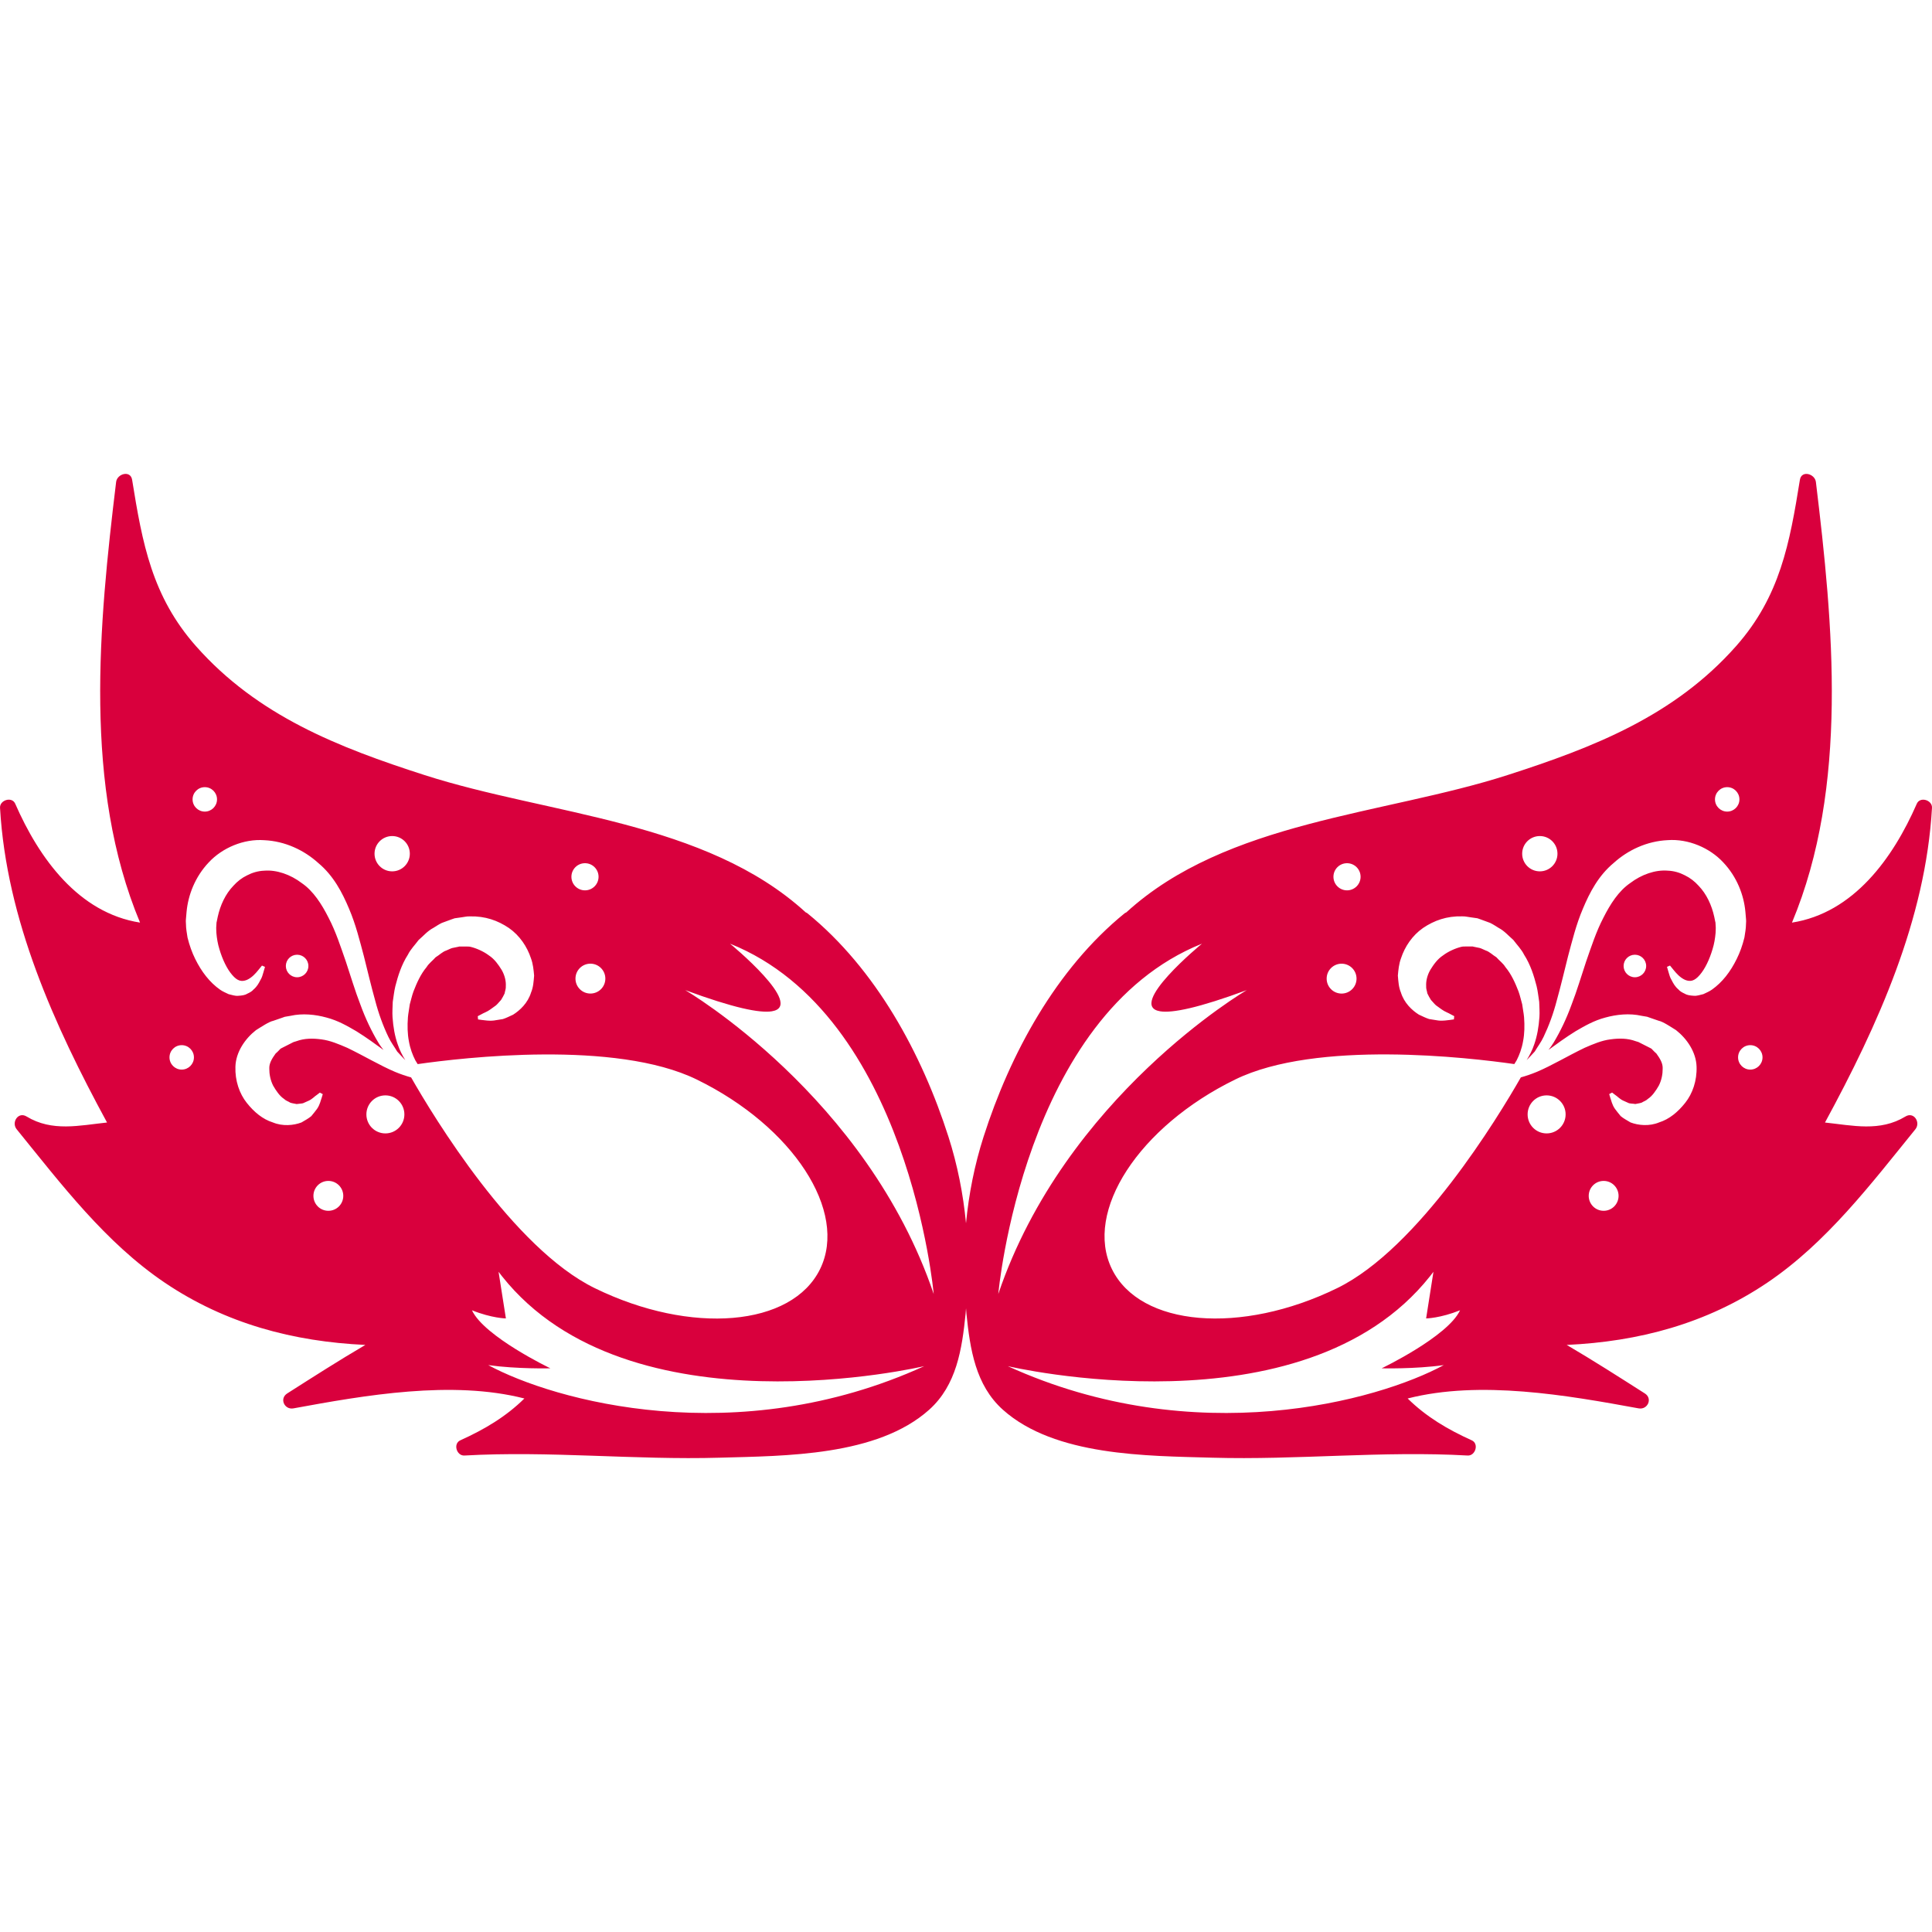 <?xml version="1.0" encoding="iso-8859-1"?>
<!-- Generator: Adobe Illustrator 16.0.0, SVG Export Plug-In . SVG Version: 6.00 Build 0)  -->
<!DOCTYPE svg PUBLIC "-//W3C//DTD SVG 1.1//EN" "http://www.w3.org/Graphics/SVG/1.1/DTD/svg11.dtd">
<svg xmlns="http://www.w3.org/2000/svg" xmlns:xlink="http://www.w3.org/1999/xlink" version="1.1" id="Capa_1" x="0px" y="0px" width="512px" height="512px" viewBox="0 0 566.667 566.667" style="enable-background:new 0 0 566.667 566.667;" xml:space="preserve">
<g>
	<path d="M558.884,327.473c-7.505,4.561-15.477,2.628-23.606,1.77c15.495-28.53,29.515-59.534,31.387-92.299   c0.126-2.28-3.496-3.402-4.457-1.204c-6.996,16.02-18.575,32.044-36.613,34.868c16.693-39.92,12.073-87.461,7.019-129.241   c-0.298-2.427-4.232-3.531-4.694-0.635c-2.997,18.624-5.815,34.208-18.738,48.804c-18.081,20.425-41.738,29.668-67.066,37.812   c-36.291,11.67-82.327,13.371-111.771,40.268c-0.159,0.086-0.322,0.126-0.477,0.25c-20.115,16.362-33.598,41.238-41.383,65.562   c-2.646,8.257-4.329,16.77-5.15,25.366c-0.821-8.597-2.504-17.109-5.147-25.37c-7.785-24.325-21.271-49.196-41.385-65.563   c-0.149-0.126-0.311-0.168-0.474-0.25c-29.444-26.896-75.48-28.597-111.774-40.267c-25.328-8.144-48.986-17.383-67.063-37.813   c-12.923-14.601-15.742-30.18-18.741-48.804c-0.467-2.896-4.401-1.792-4.693,0.635c-5.062,41.785-9.677,89.321,7.017,129.241   c-18.036-2.824-29.617-18.848-36.613-34.868c-0.957-2.198-4.583-1.071-4.455,1.204c1.874,32.766,15.892,63.769,31.386,92.299   c-8.13,0.863-16.101,2.791-23.606-1.769c-2.474-1.499-4.52,1.754-2.896,3.752c13.073,16.102,26.042,33.253,43.439,44.995   c17.849,12.051,37.778,17.287,58.831,18.258c-7.762,4.55-15.353,9.409-22.932,14.239c-2.359,1.512-0.784,4.854,1.846,4.368   c20.95-3.846,46.486-8.331,67.729-2.898c-5.409,5.344-11.729,9.082-18.797,12.274c-2.175,0.985-1.085,4.583,1.209,4.457   c24.925-1.423,49.971,1.358,74.928,0.635c19.072-0.551,46.141-0.41,61.397-14.075c8.032-7.197,9.624-17.768,10.676-28.143   c0.056-0.532,0.082-1.064,0.124-1.597c0.049,0.532,0.072,1.064,0.124,1.597c1.057,10.37,2.649,20.94,10.678,28.143   c15.252,13.66,42.321,13.524,61.396,14.075c24.96,0.719,50.003-2.062,74.93-0.635c2.287,0.126,3.384-3.472,1.209-4.457   c-7.07-3.188-13.39-6.931-18.799-12.274c21.244-5.433,46.778-0.942,67.729,2.898c2.633,0.49,4.21-2.856,1.849-4.368   c-7.58-4.83-15.168-9.689-22.93-14.239c21.044-0.971,40.973-6.207,58.828-18.258c17.395-11.737,30.364-28.89,43.437-44.995   C563.407,329.228,561.358,325.97,558.884,327.473z M177.553,287.033c0,2.422-1.965,4.382-4.382,4.382   c-2.42,0-4.382-1.955-4.382-4.382c0-2.422,1.962-4.382,4.382-4.382C175.588,282.65,177.553,284.615,177.553,287.033z    M171.58,253.183c2.198,0,3.981,1.783,3.981,3.981c0,2.198-1.783,3.981-3.981,3.981c-2.201,0-3.981-1.783-3.981-3.981   C167.599,254.965,169.379,253.183,171.58,253.183z M115.029,245.22c2.861,0,5.176,2.317,5.176,5.176   c0,2.859-2.315,5.176-5.176,5.176c-2.863,0-5.176-2.317-5.176-5.176C109.853,247.538,112.17,245.22,115.029,245.22z    M60.069,230.878c1.977,0,3.584,1.605,3.584,3.584c0,1.979-1.608,3.584-3.584,3.584c-1.979,0-3.584-1.605-3.584-3.584   C56.485,232.484,58.09,230.878,60.069,230.878z M53.297,313.719c-1.979,0-3.584-1.605-3.584-3.584s1.605-3.584,3.584-3.584   c1.976,0,3.584,1.605,3.584,3.584S55.273,313.719,53.297,313.719z M96.309,355.135c-2.42,0-4.378-1.955-4.378-4.383   c0-2.422,1.958-4.382,4.378-4.382c2.417,0,4.377,1.96,4.377,4.382C100.687,353.18,98.727,355.135,96.309,355.135z M113.036,332.434   c-3.083,0-5.572-2.492-5.572-5.576c0-3.081,2.49-5.578,5.572-5.578s5.572,2.497,5.572,5.578   C118.608,329.941,116.118,332.434,113.036,332.434z M120.584,316.016c-1.5-0.425-3.078-0.943-4.734-1.639   c-4.373-1.848-9.047-4.667-13.964-7.033c-2.476-1.073-5.024-2.156-7.565-2.479c-2.539-0.35-5.038-0.345-7.386,0.527l-0.821,0.248   l-0.143,0.069l-0.506,0.257l-2.042,1.036l-1.013,0.514c-0.296,0.177-0.373,0.364-0.569,0.536c-0.324,0.351-0.658,0.663-0.999,0.953   c-1.123,1.559-1.935,2.926-1.853,4.466c-0.009,1.531,0.292,3.286,1.113,4.933c0.871,1.526,1.949,3.09,3.202,3.911   c0.606,0.593,1.218,0.696,1.839,1.106c0.618,0.21,1.22,0.262,1.869,0.406c0.588-0.112,1.248-0.089,1.86-0.238   c0.611-0.271,1.176-0.522,1.682-0.751c1.085-0.495,1.743-1.308,2.366-1.686c0.586-0.447,0.898-0.686,0.898-0.686l0.85,0.452   c0,0-0.114,0.393-0.329,1.12c-0.292,0.715-0.469,1.938-1.358,3.216c-0.474,0.626-1.018,1.349-1.678,2.119   c-0.758,0.645-1.787,1.213-2.886,1.853c-2.317,0.882-5.528,1.177-8.377-0.005c-3.006-0.938-5.528-3.057-7.666-5.749   c-2.135-2.688-3.465-6.46-3.325-10.608c0.133-4.326,2.863-8.229,6.021-10.707c1.678-1.04,3.825-2.492,5.076-2.744l2.161-0.746   l0.539-0.187l0.273-0.099c-0.077,0.033,0.761-0.279,0.429-0.149l0.044-0.005l0.086-0.014l0.166-0.032l1.349-0.229   c3.54-0.798,7.32-0.396,10.599,0.51c3.36,0.877,6.142,2.501,8.737,4.014c2.963,1.838,5.544,3.742,7.953,5.488   c-0.535-0.691-1.071-1.4-1.519-2.171c-1.988-3.295-3.78-7.065-5.244-11.098c-1.573-4.032-2.833-8.322-4.287-12.676   c-1.496-4.282-2.938-8.774-5.043-12.804c-2.035-4.033-4.501-7.885-7.871-10.188c-3.325-2.534-7.402-3.944-11.01-3.647   c-1.822,0.067-3.514,0.579-5.024,1.362c-1.528,0.73-2.882,1.788-4.009,3.045c-2.362,2.446-3.862,5.706-4.611,9.117l-0.264,1.281   l-0.068,0.32l-0.009,0.04c0.004-0.126-0.023,0.333,0.004-0.269l-0.004,0.1l-0.014,0.196l-0.047,0.775   c-0.114,1.19,0.023,1.615,0.009,2.317c0.128,1.559,0.411,3.241,0.889,4.756c0.908,3.06,2.236,5.811,3.746,7.544   c1.554,1.813,2.758,2.061,4.291,1.458c1.508-0.66,2.663-2.021,3.337-2.854c0.721-0.887,1.108-1.356,1.108-1.356l0.88,0.383   c0,0-0.182,0.616-0.516,1.778c-0.177,0.59-0.35,1.333-0.852,2.133c-0.43,0.826-0.917,1.811-1.983,2.716   c-0.43,0.527-1.095,0.906-1.874,1.256c-0.73,0.448-1.634,0.532-2.609,0.598c-0.985,0.098-1.839-0.271-2.837-0.48   c-0.798-0.383-1.746-0.78-2.5-1.312c-3.064-2.16-5.454-5.278-7.299-9.03c-0.931-1.893-1.671-3.932-2.25-6.279   c-0.215-1.277-0.455-2.847-0.446-3.718l-0.037-0.774l-0.01-0.196l-0.004-0.1l0.019-0.42l0.038-0.455l0.159-1.838   c0.453-4.929,2.485-10.284,6.522-14.538c3.944-4.245,10.232-6.949,16.293-6.499c6.088,0.285,11.651,2.924,15.796,6.669   c4.497,3.729,7.073,8.723,9.04,13.401c2.023,4.747,3.155,9.467,4.368,13.98c1.12,4.492,2.147,8.827,3.26,12.809   c1.048,4.032,2.385,7.645,3.914,10.827c0.742,1.602,1.773,2.903,2.581,4.294c0.812,0.896,1.596,1.718,2.38,2.525   c-0.85-1.372-1.652-2.89-2.24-4.677c-0.833-2.375-1.305-5.068-1.501-7.953c-0.1-1.441,0.028-2.921,0.065-4.442   c0.245-1.498,0.383-3.062,0.761-4.602c0.789-3.081,1.797-6.299,3.685-9.25c0.766-1.563,2.075-2.863,3.146-4.31   c1.395-1.19,2.604-2.653,4.319-3.547c0.817-0.492,1.615-1.048,2.485-1.458l2.728-1.003l0.693-0.243l0.35-0.114l0.812-0.117   l1.15-0.161c0.842-0.086,1.381-0.296,2.453-0.282c4.536-0.114,8.211,1.199,11.474,3.397c3.204,2.226,5.358,5.517,6.471,8.865   c0.623,1.664,0.793,3.446,0.938,5.117c-0.145,1.743-0.24,3.386-0.884,4.917c-0.957,3.122-3.284,5.278-5.281,6.538   c-1.095,0.5-2.084,1.004-3.011,1.289c-0.947,0.153-1.817,0.289-2.595,0.415c-1.526,0.196-2.716-0.099-3.496-0.149   c-0.768-0.103-1.178-0.163-1.178-0.163l-0.086-0.952c0,0,0.357-0.191,1.031-0.542c0.635-0.401,1.664-0.7,2.695-1.46   c0.497-0.359,1.043-0.757,1.636-1.186c0.53-0.467,0.968-1.069,1.475-1.582c0.387-0.621,0.742-1.251,1.038-1.896   c0.119-0.747,0.416-1.372,0.353-2.165c0.082-1.461-0.301-3.153-1.223-4.749c-0.95-1.531-2.084-3.174-3.757-4.259   c-1.51-1.148-3.676-2.098-5.309-2.49c-0.464-0.168-1.463-0.063-2.166-0.105h-1.165h-0.016l-0.38,0.091l-1.741,0.357   c-0.569,0.177-1.095,0.488-1.664,0.707c-1.178,0.374-2.077,1.354-3.171,2.002c-0.856,0.989-1.956,1.745-2.667,2.907   c-1.722,2.059-2.854,4.609-3.815,7.087c-0.471,1.251-0.721,2.558-1.094,3.813c-0.156,1.288-0.439,2.548-0.544,3.785   c-0.191,2.487-0.133,4.877,0.282,7.019c0.369,2.156,1.085,4.042,1.893,5.619c0.243,0.397,0.453,0.738,0.679,1.102   c13.208-1.89,57.97-7.159,81.865,4.522c28.241,13.801,44.435,38.69,36.172,55.59c-8.259,16.899-37.846,19.415-66.086,5.605   C150.554,366.153,127.205,327.604,120.584,316.016z M83.838,283.329c0-1.825,1.486-3.302,3.309-3.302   c1.82,0,3.307,1.482,3.307,3.302c0,1.825-1.487,3.307-3.307,3.307C85.325,286.636,83.838,285.154,83.838,283.329z M143.206,400.392   c8.543,1.194,18.218,0.942,18.218,0.942s-19.413-9.306-22.997-17.021c5.824,2.338,9.955,2.39,9.955,2.39l-2.151-13.68   c0.343,0.457,0.693,0.905,1.041,1.345c37.239,46.853,123.813,26.331,123.813,26.331   C216.087,425.78,162.469,410.846,143.206,400.392z M200.98,290.407c14.223,5.245,21.863,6.786,25.41,6.212   c9.932-1.62-12.267-19.833-12.267-19.833c52.446,20.999,59.738,102.753,59.738,102.753   C254.208,321.485,200.98,290.407,200.98,290.407z M506.599,230.878c1.979,0,3.584,1.605,3.584,3.584   c0,1.979-1.605,3.584-3.584,3.584c-1.979,0-3.585-1.605-3.585-3.584C503.014,232.484,504.62,230.878,506.599,230.878z    M451.639,245.22c2.861,0,5.176,2.317,5.176,5.176c0,2.859-2.314,5.176-5.176,5.176s-5.176-2.317-5.176-5.176   C446.463,247.538,448.778,245.22,451.639,245.22z M395.088,253.183c2.198,0,3.98,1.783,3.98,3.981c0,2.198-1.782,3.981-3.98,3.981   s-3.981-1.783-3.981-3.981C391.107,254.965,392.89,253.183,395.088,253.183z M393.497,282.655c2.418,0,4.383,1.96,4.383,4.382   c0,2.427-1.965,4.383-4.383,4.383c-2.417,0-4.382-1.956-4.382-4.383C389.115,284.615,391.08,282.655,393.497,282.655z    M292.804,379.539c0,0,7.295-81.754,59.739-102.753c0,0-22.201,18.213-12.266,19.833c3.547,0.574,11.191-0.967,25.408-6.212   C365.686,290.407,312.458,321.485,292.804,379.539z M405.249,401.334c0,0,9.67,0.257,18.216-0.942   c-19.261,10.454-72.882,25.389-127.878,0.308c0,0,86.574,20.517,123.812-26.331c0.351-0.439,0.7-0.888,1.041-1.345l-2.151,13.68   c0,0,4.13-0.052,9.954-2.39C424.655,392.028,405.249,401.334,405.249,401.334z M453.632,332.434c-3.085,0-5.572-2.492-5.572-5.576   c0-3.081,2.487-5.578,5.572-5.578c3.08,0,5.572,2.497,5.572,5.578C459.205,329.941,456.708,332.434,453.632,332.434z    M470.359,355.135c-2.417,0-4.378-1.955-4.378-4.383c0-2.422,1.961-4.382,4.378-4.382c2.418,0,4.378,1.96,4.378,4.382   C474.737,353.18,472.777,355.135,470.359,355.135z M502.109,290.271c-0.751,0.532-1.698,0.929-2.497,1.312   c-0.998,0.21-1.853,0.579-2.837,0.48c-0.976-0.065-1.881-0.153-2.609-0.597c-0.779-0.351-1.446-0.729-1.876-1.256   c-1.064-0.9-1.554-1.89-1.983-2.716c-0.495-0.8-0.672-1.547-0.85-2.135c-0.336-1.155-0.518-1.778-0.518-1.778l0.882-0.38   c0,0,0.387,0.474,1.105,1.355c0.682,0.833,1.83,2.194,3.338,2.854c1.535,0.602,2.739,0.355,4.293-1.458   c1.508-1.729,2.838-4.487,3.743-7.546c0.48-1.515,0.756-3.197,0.892-4.753c-0.014-0.698,0.121-1.127,0.01-2.317l-0.047-0.774   l-0.015-0.196l-0.004-0.101c0.027,0.603,0,0.143,0.004,0.269l-0.009-0.04l-0.07-0.32l-0.262-1.281   c-0.751-3.407-2.249-6.671-4.61-9.119c-1.13-1.256-2.483-2.308-4.009-3.043c-1.508-0.784-3.202-1.295-5.027-1.363   c-3.607-0.296-7.677,1.113-11.009,3.647c-3.37,2.304-5.839,6.156-7.869,10.188c-2.101,4.023-3.547,8.518-5.045,12.804   c-1.456,4.352-2.712,8.643-4.284,12.675c-1.466,4.037-3.258,7.804-5.246,11.099c-0.453,0.771-0.984,1.479-1.517,2.166   c2.408-1.741,4.989-3.646,7.952-5.484c2.596-1.512,5.377-3.136,8.737-4.014c3.276-0.905,7.057-1.307,10.599-0.509l1.349,0.229   l0.163,0.028l0.089,0.019l0.042,0.005c-0.331-0.126,0.504,0.178,0.43,0.149l0.275,0.098l0.537,0.187l2.16,0.742   c1.251,0.252,3.398,1.708,5.078,2.749c3.155,2.483,5.881,6.38,6.021,10.706c0.136,4.154-1.19,7.925-3.327,10.608   c-2.134,2.693-4.658,4.808-7.664,5.75c-2.852,1.186-6.062,0.887-8.377,0.005c-1.097-0.64-2.124-1.209-2.889-1.853   c-0.658-0.775-1.205-1.498-1.676-2.119c-0.896-1.279-1.073-2.502-1.358-3.216c-0.215-0.732-0.331-1.125-0.331-1.125l0.85-0.448   c0,0,0.312,0.238,0.9,0.687c0.621,0.378,1.283,1.19,2.366,1.685c0.499,0.225,1.068,0.477,1.68,0.752   c0.611,0.149,1.274,0.121,1.862,0.238c0.648-0.146,1.251-0.196,1.867-0.406c0.621-0.406,1.232-0.519,1.839-1.111   c1.255-0.816,2.333-2.385,3.201-3.906c0.826-1.647,1.125-3.397,1.116-4.933c0.084-1.536-0.729-2.913-1.854-4.467   c-0.341-0.289-0.677-0.602-0.998-0.952c-0.196-0.177-0.28-0.359-0.57-0.536l-1.013-0.514l-2.044-1.036l-0.504-0.257l-0.145-0.07   l-0.821-0.252c-2.348-0.868-4.845-0.872-7.384-0.522c-2.543,0.312-5.092,1.404-7.565,2.479c-4.919,2.366-9.591,5.18-13.964,7.033   c-1.666,0.695-3.234,1.213-4.736,1.638c-6.618,11.584-29.968,50.134-53.863,61.812c-28.24,13.805-57.834,11.294-66.086-5.605   c-8.266-16.899,7.934-41.789,36.17-55.59c23.896-11.682,68.657-6.417,81.865-4.522c0.229-0.368,0.438-0.704,0.682-1.102   c0.808-1.577,1.517-3.463,1.89-5.624c0.416-2.137,0.477-4.526,0.285-7.014c-0.107-1.237-0.388-2.497-0.546-3.785   c-0.374-1.256-0.626-2.562-1.093-3.813c-0.961-2.482-2.095-5.028-3.817-7.089c-0.705-1.16-1.811-1.916-2.665-2.905   c-1.092-0.649-1.993-1.634-3.173-2.002c-0.565-0.224-1.093-0.53-1.662-0.707l-1.74-0.359l-0.383-0.091h-0.015h-1.167   c-0.699,0.044-1.698-0.061-2.165,0.107c-1.638,0.393-3.799,1.342-5.307,2.488c-1.68,1.092-2.81,2.73-3.757,4.259   c-0.924,1.596-1.302,3.291-1.223,4.75c-0.065,0.794,0.233,1.415,0.35,2.166c0.299,0.645,0.653,1.274,1.041,1.895   c0.499,0.514,0.938,1.111,1.475,1.582c0.593,0.43,1.139,0.826,1.634,1.186c1.036,0.752,2.067,1.055,2.697,1.461   c0.672,0.354,1.031,0.542,1.031,0.542l-0.088,0.947c0,0-0.411,0.061-1.177,0.168c-0.779,0.047-1.969,0.345-3.495,0.149   c-0.779-0.126-1.647-0.262-2.595-0.416c-0.93-0.289-1.914-0.788-3.011-1.292c-2.002-1.256-4.326-3.412-5.283-6.534   c-0.644-1.531-0.732-3.174-0.882-4.917c0.145-1.671,0.312-3.454,0.938-5.117c1.106-3.351,3.268-6.644,6.469-8.865   c3.271-2.198,6.94-3.519,11.477-3.397c1.068-0.014,1.61,0.196,2.45,0.28l1.153,0.164l0.812,0.114l0.351,0.114l0.69,0.245   l2.73,1.003c0.868,0.411,1.666,0.966,2.482,1.458c1.718,0.894,2.927,2.354,4.321,3.544c1.074,1.449,2.381,2.749,3.146,4.31   c1.89,2.954,2.894,6.17,3.682,9.248c0.378,1.545,0.519,3.108,0.761,4.606c0.038,1.521,0.168,3.001,0.065,4.442   c-0.195,2.88-0.672,5.577-1.498,7.953c-0.588,1.783-1.391,3.295-2.24,4.677c0.784-0.808,1.568-1.629,2.381-2.525   c0.807-1.391,1.838-2.692,2.58-4.294c1.526-3.183,2.871-6.795,3.911-10.827c1.111-3.981,2.138-8.314,3.263-12.812   c1.213-4.506,2.343-9.233,4.368-13.978c1.96-4.679,4.536-9.673,9.04-13.401c4.14-3.746,9.703-6.38,15.793-6.672   c6.067-0.448,12.35,2.257,16.293,6.499c4.042,4.254,6.077,9.612,6.525,14.538l0.158,1.841l0.037,0.455l0.019,0.42l-0.004,0.101   l-0.01,0.196l-0.037,0.772c0.009,0.871-0.233,2.443-0.448,3.72c-0.579,2.352-1.312,4.387-2.25,6.28   C507.565,284.993,505.175,288.111,502.109,290.271z M482.83,283.329c0,1.825-1.489,3.307-3.31,3.307   c-1.819,0-3.309-1.481-3.309-3.307c0-1.825,1.489-3.302,3.309-3.302C481.34,280.027,482.83,281.504,482.83,283.329z    M513.371,313.719c-1.979,0-3.584-1.605-3.584-3.584s1.605-3.584,3.584-3.584c1.979,0,3.585,1.605,3.585,3.584   S515.35,313.719,513.371,313.719z" fill="#d9003d"/>
</g>
<g>
</g>
<g>
</g>
<g>
</g>
<g>
</g>
<g>
</g>
<g>
</g>
<g>
</g>
<g>
</g>
<g>
</g>
<g>
</g>
<g>
</g>
<g>
</g>
<g>
</g>
<g>
</g>
<g>
</g>
</svg>
